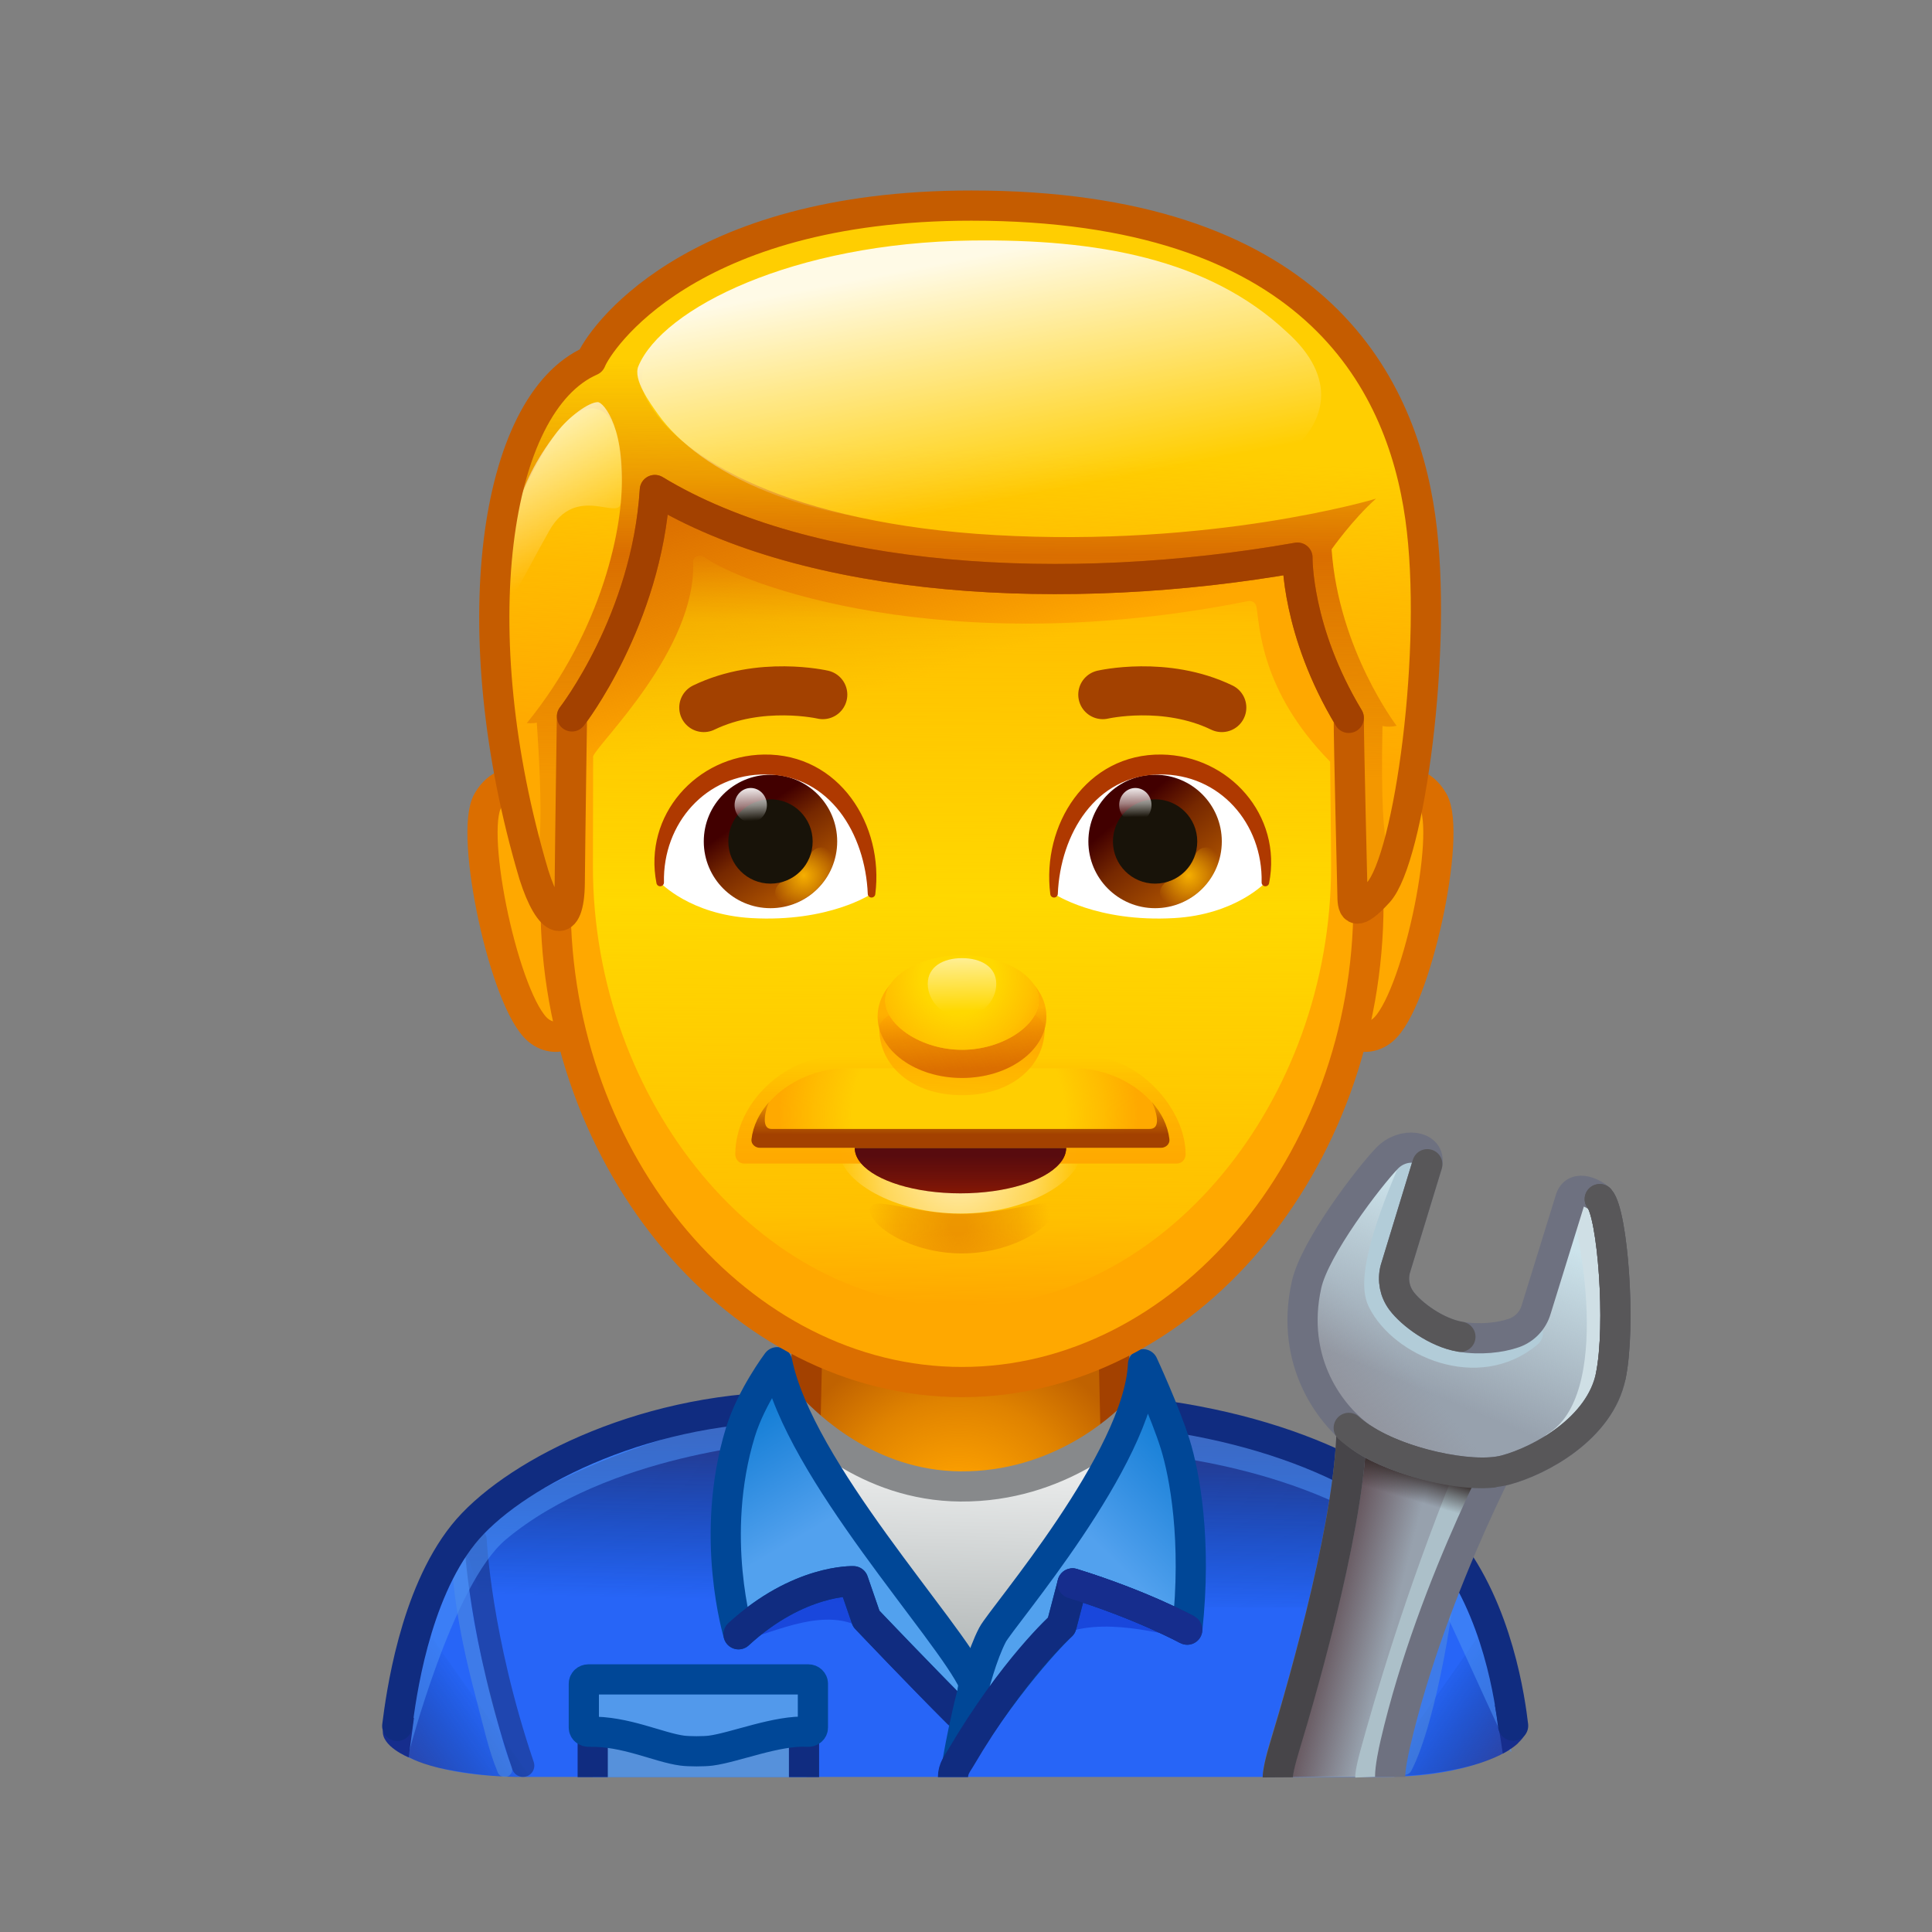 <svg xmlns="http://www.w3.org/2000/svg" xmlns:xlink="http://www.w3.org/1999/xlink" viewBox="0 0 512 512" width="512" height="512" style="width: 100%; height: 100%; transform: translate3d(0,0,0); content-visibility: visible;" preserveAspectRatio="xMidYMid meet"><rect x="0" y="0" width="512" height="512" fill="#808080" stroke="none"/><defs><clipPath id="__lottie_element_2"><rect width="512" height="512" x="0" y="0"></rect></clipPath><linearGradient id="__lottie_element_6" spreadMethod="pad" gradientUnits="userSpaceOnUse" x1="-28.306" y1="-101.704" x2="-4.561" y2="-18.469"><stop offset="0%" stop-color="rgb(219,110,0)" stop-opacity="1"></stop><stop offset="39%" stop-color="rgb(219,110,0)" stop-opacity="0.5"></stop><stop offset="71%" stop-color="rgb(219,110,0)" stop-opacity="0"></stop></linearGradient><linearGradient id="__lottie_element_7" spreadMethod="pad" gradientUnits="userSpaceOnUse" x1="0.058" y1="-113.77" x2="-1.218" y2="98.91"><stop offset="6%" stop-color="rgb(255,216,0)" stop-opacity="0"></stop><stop offset="15%" stop-color="rgb(255,216,0)" stop-opacity="0.5"></stop><stop offset="50%" stop-color="rgb(255,216,0)" stop-opacity="1"></stop><stop offset="89%" stop-color="rgb(255,216,0)" stop-opacity="0.5"></stop><stop offset="100%" stop-color="rgb(255,216,0)" stop-opacity="0"></stop></linearGradient><linearGradient id="__lottie_element_8" spreadMethod="pad" gradientUnits="userSpaceOnUse" x1="-7.111" y1="-7.998" x2="9.74" y2="12.172"><stop offset="0%" stop-color="rgb(66,0,0)"></stop><stop offset="38%" stop-color="rgb(118,40,0)"></stop><stop offset="100%" stop-color="rgb(170,80,0)"></stop></linearGradient><radialGradient id="__lottie_element_9" spreadMethod="pad" gradientUnits="userSpaceOnUse" cx="-0.173" cy="-0.196" r="9.428" fx="-0.173" fy="-0.196"><stop offset="0%" stop-color="rgb(246,175,0)" stop-opacity="1"></stop><stop offset="52%" stop-color="rgb(246,175,0)" stop-opacity="0.5"></stop><stop offset="100%" stop-color="rgb(246,175,0)" stop-opacity="0"></stop></radialGradient><linearGradient id="__lottie_element_10" spreadMethod="pad" gradientUnits="userSpaceOnUse" x1="-5.187" y1="-6.998" x2="7.515" y2="11.704"><stop offset="0%" stop-color="rgb(66,0,0)"></stop><stop offset="38%" stop-color="rgb(118,40,0)"></stop><stop offset="100%" stop-color="rgb(170,80,0)"></stop></linearGradient><radialGradient id="__lottie_element_11" spreadMethod="pad" gradientUnits="userSpaceOnUse" cx="-0.179" cy="-0.214" r="9.428" fx="-0.179" fy="-0.214"><stop offset="0%" stop-color="rgb(246,175,0)" stop-opacity="1"></stop><stop offset="52%" stop-color="rgb(246,175,0)" stop-opacity="0.5"></stop><stop offset="100%" stop-color="rgb(246,175,0)" stop-opacity="0"></stop></radialGradient><radialGradient id="__lottie_element_12" spreadMethod="pad" gradientUnits="userSpaceOnUse" cx="-0.903" cy="-0.579" r="24.389" fx="-0.903" fy="-0.579"><stop offset="10%" stop-color="rgb(219,110,0)" stop-opacity="1"></stop><stop offset="67%" stop-color="rgb(219,110,0)" stop-opacity="0.5"></stop><stop offset="100%" stop-color="rgb(219,110,0)" stop-opacity="0"></stop></radialGradient><radialGradient id="__lottie_element_13" spreadMethod="pad" gradientUnits="userSpaceOnUse" cx="-0.529" cy="-0.198" r="32.169" fx="-0.529" fy="-0.198"><stop offset="0%" stop-color="rgb(255,255,254)" stop-opacity="1"></stop><stop offset="63%" stop-color="rgb(255,255,254)" stop-opacity="0.5"></stop><stop offset="100%" stop-color="rgb(255,255,254)" stop-opacity="0"></stop></radialGradient><linearGradient id="__lottie_element_14" spreadMethod="pad" gradientUnits="userSpaceOnUse" x1="-0.529" y1="14.77" x2="-0.529" y2="-14.341"><stop offset="0%" stop-color="rgb(255,168,0)" stop-opacity="1"></stop><stop offset="66%" stop-color="rgb(255,168,0)" stop-opacity="0.5"></stop><stop offset="100%" stop-color="rgb(255,168,0)" stop-opacity="0"></stop></linearGradient><linearGradient id="__lottie_element_15" spreadMethod="pad" gradientUnits="userSpaceOnUse" x1="-0.529" y1="9.281" x2="-0.529" y2="-4.029"><stop offset="0%" stop-color="rgb(88,11,14)" stop-opacity="0"></stop><stop offset="36%" stop-color="rgb(88,11,14)" stop-opacity="0.5"></stop><stop offset="80%" stop-color="rgb(88,11,14)" stop-opacity="1"></stop></linearGradient><radialGradient id="__lottie_element_16" spreadMethod="pad" gradientUnits="userSpaceOnUse" cx="-0.529" cy="1.576" r="52.947" fx="-0.529" fy="1.576"><stop offset="53%" stop-color="rgb(255,169,0)" stop-opacity="0"></stop><stop offset="73%" stop-color="rgb(255,169,0)" stop-opacity="0.5"></stop><stop offset="90%" stop-color="rgb(255,169,0)" stop-opacity="1"></stop></radialGradient><linearGradient id="__lottie_element_17" spreadMethod="pad" gradientUnits="userSpaceOnUse" x1="-0.529" y1="4.866" x2="-0.529" y2="-5.146"><stop offset="23%" stop-color="rgb(163,65,0)" stop-opacity="1"></stop><stop offset="64%" stop-color="rgb(163,65,0)" stop-opacity="0.65"></stop><stop offset="97%" stop-color="rgb(163,65,0)" stop-opacity="0.3"></stop></linearGradient><linearGradient id="__lottie_element_18" spreadMethod="pad" gradientUnits="userSpaceOnUse" x1="-0.942" y1="-4.822" x2="-1.229" y2="19.21"><stop offset="0%" stop-color="rgb(255,168,0)" stop-opacity="1"></stop><stop offset="66%" stop-color="rgb(255,168,0)" stop-opacity="0.5"></stop><stop offset="100%" stop-color="rgb(255,168,0)" stop-opacity="0"></stop></linearGradient><linearGradient id="__lottie_element_19" spreadMethod="pad" gradientUnits="userSpaceOnUse" x1="0.058" y1="16.431" x2="-1.187" y2="-5.973"><stop offset="11%" stop-color="rgb(219,110,0)" stop-opacity="1"></stop><stop offset="51%" stop-color="rgb(219,110,0)" stop-opacity="0.5"></stop><stop offset="80%" stop-color="rgb(219,110,0)" stop-opacity="0"></stop></linearGradient><radialGradient id="__lottie_element_20" spreadMethod="pad" gradientUnits="userSpaceOnUse" cx="-0.942" cy="-6.883" r="26.383" fx="-0.942" fy="-6.883"><stop offset="37%" stop-color="rgb(255,168,0)" stop-opacity="0"></stop><stop offset="75%" stop-color="rgb(255,168,0)" stop-opacity="0.5"></stop><stop offset="100%" stop-color="rgb(255,168,0)" stop-opacity="1"></stop></radialGradient><linearGradient id="__lottie_element_21" spreadMethod="pad" gradientUnits="userSpaceOnUse" x1="-0.942" y1="-10.743" x2="-0.559" y2="6.204"><stop offset="0%" stop-color="rgb(255,255,254)" stop-opacity="1"></stop><stop offset="50%" stop-color="rgb(255,255,254)" stop-opacity="0.5"></stop><stop offset="100%" stop-color="rgb(255,255,254)" stop-opacity="0"></stop></linearGradient><linearGradient id="__lottie_element_22" spreadMethod="pad" gradientUnits="userSpaceOnUse" x1="1.987" y1="-38.2" x2="-2.225" y2="51.034"><stop offset="11%" stop-color="rgb(255,169,0)" stop-opacity="0"></stop><stop offset="48%" stop-color="rgb(255,169,0)" stop-opacity="0.5"></stop><stop offset="100%" stop-color="rgb(255,169,0)" stop-opacity="1"></stop></linearGradient><linearGradient id="__lottie_element_23" spreadMethod="pad" gradientUnits="userSpaceOnUse" x1="-0.492" y1="71.204" x2="-0.109" y2="-85.051"><stop offset="8%" stop-color="rgb(218,110,0)" stop-opacity="0.3"></stop><stop offset="27%" stop-color="rgb(218,110,0)" stop-opacity="0.65"></stop><stop offset="46%" stop-color="rgb(218,110,0)" stop-opacity="1"></stop><stop offset="59%" stop-color="rgb(218,110,0)" stop-opacity="0.5"></stop><stop offset="79%" stop-color="rgb(218,110,0)" stop-opacity="0"></stop></linearGradient><linearGradient id="__lottie_element_24" spreadMethod="pad" gradientUnits="userSpaceOnUse" x1="-16.781" y1="-25.248" x2="5.049" y2="14.199"><stop offset="0%" stop-color="rgb(255,255,255)" stop-opacity="1"></stop><stop offset="50%" stop-color="rgb(255,255,255)" stop-opacity="0.5"></stop><stop offset="100%" stop-color="rgb(255,255,255)" stop-opacity="0"></stop></linearGradient><linearGradient id="__lottie_element_25" spreadMethod="pad" gradientUnits="userSpaceOnUse" x1="-6.499" y1="-32.585" x2="5.757" y2="30.989"><stop offset="0%" stop-color="rgb(255,255,255)" stop-opacity="1"></stop><stop offset="50%" stop-color="rgb(255,255,255)" stop-opacity="0.5"></stop><stop offset="100%" stop-color="rgb(255,255,255)" stop-opacity="0"></stop></linearGradient><linearGradient id="__lottie_element_26" spreadMethod="pad" gradientUnits="userSpaceOnUse" x1="-0.954" y1="-5.364" x2="-0.475" y2="4.211"><stop offset="0%" stop-color="rgb(255,255,255)" stop-opacity="1"></stop><stop offset="58%" stop-color="rgb(255,255,255)" stop-opacity="0.5"></stop><stop offset="100%" stop-color="rgb(255,255,255)" stop-opacity="0"></stop></linearGradient><linearGradient id="__lottie_element_27" spreadMethod="pad" gradientUnits="userSpaceOnUse" x1="-0.878" y1="-5.364" x2="-0.734" y2="3.205"><stop offset="0%" stop-color="rgb(255,255,255)" stop-opacity="1"></stop><stop offset="58%" stop-color="rgb(255,255,255)" stop-opacity="0.5"></stop><stop offset="100%" stop-color="rgb(255,255,255)" stop-opacity="0"></stop></linearGradient><linearGradient id="__lottie_element_31" spreadMethod="pad" gradientUnits="userSpaceOnUse" x1="-17.685" y1="-1.068" x2="15.251" y2="7.23"><stop offset="0%" stop-color="rgb(86,62,68)" stop-opacity="1"></stop><stop offset="33%" stop-color="rgb(86,62,68)" stop-opacity="0.5"></stop><stop offset="66%" stop-color="rgb(86,62,68)" stop-opacity="0"></stop></linearGradient><linearGradient id="__lottie_element_32" spreadMethod="pad" gradientUnits="userSpaceOnUse" x1="3.012" y1="-13.097" x2="-4.392" y2="11.988"><stop offset="17%" stop-color="rgb(54,44,43)" stop-opacity="1"></stop><stop offset="32%" stop-color="rgb(54,44,43)" stop-opacity="0.5"></stop><stop offset="48%" stop-color="rgb(54,44,43)" stop-opacity="0"></stop></linearGradient><linearGradient id="__lottie_element_33" spreadMethod="pad" gradientUnits="userSpaceOnUse" x1="-32.082" y1="15.129" x2="10.237" y2="-19.211"><stop offset="0%" stop-color="rgb(141,137,144)" stop-opacity="0.7"></stop><stop offset="25%" stop-color="rgb(141,137,144)" stop-opacity="0.35"></stop><stop offset="49%" stop-color="rgb(141,137,144)" stop-opacity="0"></stop></linearGradient><linearGradient id="__lottie_element_34" spreadMethod="pad" gradientUnits="userSpaceOnUse" x1="18.568" y1="-40.747" x2="-15.421" y2="40.157"><stop offset="21%" stop-color="rgb(204,227,235)" stop-opacity="1"></stop><stop offset="50%" stop-color="rgb(204,227,235)" stop-opacity="0.5"></stop><stop offset="78%" stop-color="rgb(204,227,235)" stop-opacity="0"></stop></linearGradient><linearGradient id="__lottie_element_38" spreadMethod="pad" gradientUnits="userSpaceOnUse" x1="-0.872" y1="-36.06" x2="-2.659" y2="31.217"><stop offset="0%" stop-color="rgb(252,252,252)"></stop><stop offset="50%" stop-color="rgb(215,218,218)"></stop><stop offset="100%" stop-color="rgb(178,183,183)"></stop></linearGradient><linearGradient id="__lottie_element_39" spreadMethod="pad" gradientUnits="userSpaceOnUse" x1="17.83" y1="58.024" x2="-37.957" y2="-36.827"><stop offset="61%" stop-color="rgb(82,161,238)"></stop><stop offset="80%" stop-color="rgb(44,139,223)"></stop><stop offset="100%" stop-color="rgb(5,118,208)"></stop></linearGradient><linearGradient id="__lottie_element_40" spreadMethod="pad" gradientUnits="userSpaceOnUse" x1="-39.718" y1="46.053" x2="39.048" y2="-33.479"><stop offset="61%" stop-color="rgb(82,161,238)"></stop><stop offset="80%" stop-color="rgb(44,139,223)"></stop><stop offset="100%" stop-color="rgb(5,118,208)"></stop></linearGradient><radialGradient id="__lottie_element_44" spreadMethod="pad" gradientUnits="userSpaceOnUse" cx="-1.51" cy="19.552" r="49.881" fx="-1.51" fy="19.552"><stop offset="19%" stop-color="rgb(255,163,0)" stop-opacity="1"></stop><stop offset="66%" stop-color="rgb(255,163,0)" stop-opacity="0.5"></stop><stop offset="99%" stop-color="rgb(255,163,0)" stop-opacity="0"></stop></radialGradient><linearGradient id="__lottie_element_48" spreadMethod="pad" gradientUnits="userSpaceOnUse" x1="5.493" y1="-1.323" x2="-17.486" y2="14.953"><stop offset="0%" stop-color="rgb(0,43,111)" stop-opacity="0"></stop><stop offset="50%" stop-color="rgb(23,45,113)" stop-opacity="0.3"></stop><stop offset="100%" stop-color="rgb(47,47,116)" stop-opacity="0.6"></stop></linearGradient><linearGradient id="__lottie_element_49" spreadMethod="pad" gradientUnits="userSpaceOnUse" x1="-6.353" y1="-2.533" x2="15.477" y2="12.659"><stop offset="0%" stop-color="rgb(0,43,111)" stop-opacity="0"></stop><stop offset="50%" stop-color="rgb(23,45,113)" stop-opacity="0.3"></stop><stop offset="100%" stop-color="rgb(47,47,116)" stop-opacity="0.6"></stop></linearGradient><linearGradient id="__lottie_element_50" spreadMethod="pad" gradientUnits="userSpaceOnUse" x1="-1.345" y1="25.578" x2="0.655" y2="-60.067"><stop offset="0%" stop-color="rgb(0,43,111)" stop-opacity="0"></stop><stop offset="32%" stop-color="rgb(23,45,113)" stop-opacity="0.5"></stop><stop offset="63%" stop-color="rgb(47,47,116)" stop-opacity="1"></stop></linearGradient></defs><g clip-path="url(#__lottie_element_2)"><g style="display: block;" transform="matrix(1,0,0,1,0,0)" opacity="1"><g opacity="1" transform="matrix(1,0,0,1,0,0)"><g opacity="1" transform="matrix(1,0,0,1,0,0)"><g opacity="1" transform="matrix(1,0,0,1,252.551,421.939)"><path fill="rgb(39,101,247)" fill-opacity="1" d=" M45.703,-47.91 C45.703,-47.91 45.703,-48.077 45.703,-48.077 C45.703,-48.077 -31.957,-50.084 -43.677,-48.078 C-43.677,-48.078 -43.677,-48.077 -43.677,-48.077 C-90.748,-45.492 -143.426,-24.488 -147.829,41.619 C-147.829,41.619 -139.857,48.969 -113.252,48.969 C-113.252,48.969 113.803,48.969 113.803,48.969 C137.69,49 147.829,41.496 147.829,41.496 C144.591,-29.503 94.389,-45.178 45.703,-47.91z"></path></g><g opacity="1" transform="matrix(1,0,0,1,122.507,451.323)"><path fill="url(#__lottie_element_48)" fill-opacity="1" d=" M-9.673,-19.63 C-9.673,-19.63 -15.239,-6.521 -15.239,-6.521 C-15.239,-6.521 -18.048,10.819 -18.048,10.819 C-18.048,10.819 -16.534,15.274 -4.133,17.606 C9.782,20.223 18.048,19.553 18.048,19.553 C18.048,19.553 -9.673,-19.63 -9.673,-19.63z"></path></g><g opacity="1" transform="matrix(1,0,0,1,384.353,450.533)"><path fill="url(#__lottie_element_49)" fill-opacity="1" d=" M9.561,-19.988 C9.561,-19.988 15.128,-6.879 15.128,-6.879 C15.128,-6.879 17.936,11.461 17.936,11.461 C17.936,11.461 13.66,15.95 1.277,18.376 C-13.944,21.357 -17.936,19.291 -17.936,19.291 C-17.936,19.291 9.561,-19.988 9.561,-19.988z"></path></g><g opacity="0.5" transform="matrix(1,0,0,1,127.677,439.967)"><path stroke-linecap="round" stroke-linejoin="miter" fill-opacity="0" stroke-miterlimit="10" stroke="rgb(86,145,219)" stroke-opacity="1" stroke-width="4" d=" M6.08,28.963 C3.686,23.123 2.548,17.659 0.239,8.92 C-3.91,-6.782 -5.857,-19.293 -6.08,-28.963"></path></g><g opacity="0.5" transform="matrix(1,0,0,1,378.125,439.983)"><path stroke-linecap="round" stroke-linejoin="miter" fill-opacity="0" stroke-miterlimit="10" stroke="rgb(86,145,219)" stroke-opacity="1" stroke-width="4" d=" M-5.9,28.372 C0.541,16.17 6.395,-18.93 5.866,-28.372"></path></g><g opacity="1" transform="matrix(1,0,0,1,253.095,399.922)"><g opacity="1" transform="matrix(1,0,0,1,0,0)"><path fill="url(#__lottie_element_50)" fill-opacity="1" d=" M44.22,-26.06 C102.343,-17.12 130.31,9.718 130.31,9.718 C130.31,9.718 125.661,26.06 125.661,26.06 C125.661,26.06 -124.661,26.06 -124.661,26.06 C-124.661,26.06 -130.31,8.718 -130.31,8.718 C-130.31,8.718 -102.933,-17.12 -44.22,-26.06 C-44.22,-26.06 44.22,-26.06 44.22,-26.06z"></path></g></g><g opacity="0.6" transform="matrix(1,0,0,1,374.079,437.574)"><path stroke-linecap="round" stroke-linejoin="round" fill-opacity="0" stroke="rgb(25,50,128)" stroke-opacity="1" stroke-width="6" d=" M6.123,-29.514 C6.123,-29.514 5.324,-4.28 -6.123,29.514"></path></g><g opacity="0.6" transform="matrix(1,0,0,1,132.292,437.98)"><path stroke-linecap="round" stroke-linejoin="round" fill-opacity="0" stroke="rgb(25,50,128)" stroke-opacity="1" stroke-width="6" d=" M-6.306,-29.92 C-6.306,-29.92 -5.141,-3.874 6.306,29.92"></path></g><g opacity="0.57" transform="matrix(1,0,0,1,157.135,417.154)"><path fill="rgb(73,144,245)" fill-opacity="1" d=" M48.835,-34.839 C48.835,-34.839 4.18,-31.969 -23.067,-9.177 C-37.234,2.673 -48.835,47.569 -48.835,47.569 C-48.835,47.569 -44.312,-2.773 -27.747,-17.231 C-6.507,-35.769 46.089,-47.569 46.089,-47.569 C46.089,-47.569 48.835,-34.839 48.835,-34.839z"></path></g><g opacity="0.57" transform="matrix(1,0,0,1,351.436,418.335)"><path fill="rgb(73,144,245)" fill-opacity="1" d=" M-49.085,-33.228 C-49.085,-33.228 -4.431,-30.359 22.816,-7.567 C26.777,-4.254 51.151,53.637 48.945,45.1 C48.945,45.1 44.061,-1.162 27.496,-15.62 C6.256,-34.158 -46.34,-45.958 -46.34,-45.958 C-46.34,-45.958 -49.085,-33.228 -49.085,-33.228z"></path></g></g><g opacity="0.4" transform="matrix(1,0,0,1,293.996,424.214)"><path fill="rgb(5,24,181)" fill-opacity="1" d=" M-18.084,12.279 C-7.728,3.141 9.856,8.034 17.357,9.268 C21.375,9.929 22.102,-11.221 22.102,-11.221 C13.417,-18.987 -19.463,-5.199 -19.463,-5.199 C-19.463,-5.199 -26.234,19.471 -18.084,12.279z"></path></g><g opacity="0.4" transform="matrix(1,0,0,1,212.752,420.946)"><path fill="rgb(5,24,181)" fill-opacity="1" d=" M18.084,12.273 C7.728,3.135 -8.409,12.353 -15.91,13.587 C-19.928,14.248 -22.102,-11.227 -22.102,-11.227 C-13.417,-18.993 19.463,-5.206 19.463,-5.206 C19.463,-5.206 26.234,19.465 18.084,12.273z"></path></g><g opacity="1" transform="matrix(1,0,0,1,0,0)"><g opacity="1" transform="matrix(1,0,0,1,105.582,460.48)"><path fill="rgb(22,45,141)" fill-opacity="1" d=" M4.131,-5.242 C4.131,-5.242 3.148,1.951 2.719,5.242 C2.719,5.242 -4.628,2.312 -4.104,-1.96 C-4.104,-1.96 4.131,-5.242 4.131,-5.242z"></path></g><g opacity="1" transform="matrix(1,0,0,1,157.074,415.126)"><path stroke-linecap="round" stroke-linejoin="round" fill-opacity="0" stroke="rgb(16,44,128)" stroke-opacity="1" stroke-width="8" d=" M-51.801,42.264 C-50.827,34.61 -47.321,7.809 -34.289,-8.486 C-22.063,-23.759 11.981,-41.792 51.801,-42.264"></path></g><g opacity="1" transform="matrix(1,0,0,1,400.453,458.254)"><path fill="rgb(22,45,141)" fill-opacity="1" d=" M-4.311,-6.455 C-4.311,-6.455 -2.628,3.164 -2.199,6.455 C-2.199,6.455 4.807,3.005 4.283,-1.267 C4.283,-1.267 -4.311,-6.455 -4.311,-6.455z"></path></g><g opacity="1" transform="matrix(1,0,0,1,349.153,415.596)"><path stroke-linecap="round" stroke-linejoin="round" fill-opacity="0" stroke="rgb(16,44,128)" stroke-opacity="1" stroke-width="8" d=" M51.839,41.734 C51.097,35.427 47.849,11.049 34.25,-5.955 C22.024,-21.228 -6.991,-37.688 -51.839,-41.734"></path></g></g></g><g opacity="1" transform="matrix(1,0,0,1,0,0)"><g opacity="1" transform="matrix(1,0,0,1,185.389,459.945)"><path fill="rgb(86,145,219)" fill-opacity="1" d=" M-28.315,11.009 C-28.315,11.009 -28.315,-11.009 -28.315,-11.009 C-28.315,-11.009 28.315,-11.009 28.315,-11.009 C28.315,-11.009 28.315,11.009 28.315,11.009 C28.315,11.009 -28.315,11.009 -28.315,11.009z"></path></g><g opacity="1" transform="matrix(1,0,0,1,185.074,459.945)"><path stroke-linecap="butt" stroke-linejoin="round" fill-opacity="0" stroke="rgb(16,44,128)" stroke-opacity="1" stroke-width="8" d=" M-28,11.009 C-28,11.009 -28,-11.009 -28,-11.009 C-28,-11.009 28,-11.009 28,-11.009 C28,-11.009 28,11.009 28,11.009"></path></g><g opacity="1" transform="matrix(1,0,0,1,183.574,454.49)"><path fill="rgb(82,153,235)" fill-opacity="1" d=" M-28.643,-10.614 C-29.312,-10.614 -29.854,-10.072 -29.854,-9.403 C-29.854,-9.403 -29.854,2.93 -29.854,2.93 C-29.854,3.674 -29.194,4.24 -28.459,4.127 C-24.711,3.55 -14.976,1.962 -7.643,6.449 C-6.189,7.339 -5.022,8.569 -3.773,9.429 C-1.487,11.003 1.526,11.014 3.805,9.43 C5.023,8.583 6.222,7.438 7.643,6.449 C14.09,1.962 24.711,3.55 28.459,4.127 C29.194,4.24 29.854,3.674 29.854,2.93 C29.854,2.93 29.854,-9.403 29.854,-9.403 C29.854,-10.072 29.312,-10.614 28.643,-10.614 C28.643,-10.614 -28.643,-10.614 -28.643,-10.614z"></path></g><g opacity="1" transform="matrix(1,0,0,1,185.074,454.586)"><path stroke-linecap="round" stroke-linejoin="round" fill-opacity="0" stroke="rgb(0,71,151)" stroke-opacity="1" stroke-width="8" d=" M-0.5,-9.528 C-0.5,-9.528 -29.143,-9.528 -29.143,-9.528 C-29.812,-9.528 -30.354,-9.018 -30.354,-8.388 C-30.354,-8.388 -30.354,3.225 -30.354,3.225 C-30.354,3.925 -29.702,4.373 -28.959,4.352 C-19.424,4.085 -10.526,8.534 -4.273,9.345 C-2.396,9.589 1.428,9.59 3.305,9.346 C9.55,8.535 20.96,3.845 28.959,4.352 C29.701,4.399 30.354,3.925 30.354,3.225 C30.354,3.225 30.354,-8.388 30.354,-8.388 C30.354,-9.018 29.812,-9.528 29.143,-9.528 C29.143,-9.528 -0.5,-9.528 -0.5,-9.528z"></path></g></g></g><g style="display: block;" transform="matrix(1.014,0,0,1,-3.553,21.875)" opacity="1"><g opacity="1" transform="matrix(1,0,0,1,0,0)"><g opacity="1" transform="matrix(1,0,0,1,253.085,392.005)"><path fill="rgb(255,163,0)" fill-opacity="1" d=" M-36.717,-45.893 C-36.717,-45.893 -37.433,-9.364 -35.71,-5.84 C-28.362,9.187 -9.205,22.984 -0.267,22.984 C8.319,22.984 35.384,5.668 42.98,-9.09 C44.707,-12.446 35.614,-46.984 35.614,-46.984 C35.614,-46.984 -36.717,-45.893 -36.717,-45.893z"></path></g><g opacity="1" transform="matrix(1,0,0,1,253.279,362.345)"><path stroke-linecap="round" stroke-linejoin="round" fill-opacity="0" stroke="rgb(199,123,85)" stroke-opacity="1" stroke-width="8" d=" M41.516,16.234 C41.807,14.001 36.283,-15.374 36.283,-16.234 C36.283,-16.234 34.402,-16.234 34.402,-16.234 C34.402,-16.234 -36.911,-16.234 -36.911,-16.234 C-36.911,-16.234 -41.847,13.091 -41.511,15.558"></path></g></g><g opacity="1" transform="matrix(1,0,0,1,254.51,362.421)"><path fill="rgb(192,98,0)" fill-opacity="1" d=" M40.076,-27.836 C40.076,-27.836 0,-24.553 0,-24.553 C0,-24.553 -40.076,-27.836 -40.076,-27.836 C-40.076,-27.836 -41.062,20.505 -41.062,20.505 C-41.062,20.505 -23.205,27.836 0,27.836 C23.205,27.836 41.062,20.505 41.062,20.505 C41.062,20.505 40.076,-27.836 40.076,-27.836z"></path></g><g opacity="1" transform="matrix(1,0,0,1,255.51,362.421)"><path fill="url(#__lottie_element_44)" fill-opacity="1" d=" M40.076,-27.836 C40.076,-27.836 0,-24.553 0,-24.553 C0,-24.553 -40.076,-27.836 -40.076,-27.836 C-40.076,-27.836 -41.062,20.505 -41.062,20.505 C-41.062,20.505 -23.205,27.836 0,27.836 C23.205,27.836 41.062,20.505 41.062,20.505 C41.062,20.505 40.076,-27.836 40.076,-27.836z"></path></g><g opacity="1" transform="matrix(1,0,0,1,254.51,355.947)"><path stroke-linecap="round" stroke-linejoin="round" fill-opacity="0" stroke="rgb(163,65,0)" stroke-opacity="1" stroke-width="8" d=" M41.062,21.362 C41.062,21.362 40.076,-21.362 40.076,-21.362 C40.076,-21.362 0,-18.252 0,-18.252 C0,-18.252 -40.076,-21.362 -40.076,-21.362 C-40.076,-21.362 -41.062,21.362 -41.062,21.362"></path></g></g><g style="display: block;" transform="matrix(1,0,0,1,0,0)" opacity="1"><g opacity="1" transform="matrix(1,0,0,1,0,0)"><g opacity="1" transform="matrix(1,0,0,1,255.872,409.06)"><path fill="url(#__lottie_element_38)" fill-opacity="1" d=" M-41.505,-33.801 C-41.505,-33.801 -8.125,33.801 -8.125,33.801 C-8.125,33.801 6.811,32.652 6.811,32.652 C6.811,32.652 41.505,-33.801 41.505,-33.801 C41.505,-33.801 25.565,-18.19 -1.304,-17.135 C-26.7,-16.137 -41.505,-33.801 -41.505,-33.801z"></path></g><g opacity="1" transform="matrix(1,0,0,1,255.417,383.894)"><path stroke-linecap="butt" stroke-linejoin="miter" fill-opacity="0" stroke-miterlimit="10" stroke="rgb(135,137,139)" stroke-opacity="1" stroke-width="8" d=" M-45.124,-10.032 C-41.788,-6.821 -25.811,9.872 -0.849,10.03 C25.424,10.197 42.09,-5.86 45.124,-8.893"></path></g></g><g opacity="1" transform="matrix(1,0,0,1,0,0)"><g opacity="1" transform="matrix(1,0,0,1,225.17,408.976)"><path fill="url(#__lottie_element_39)" fill-opacity="1" d=" M-19.199,-47.978 C-13.37,-19.323 26.374,22.963 32.84,36.945 C32.84,36.945 31.648,47.978 31.648,47.978 C21.717,38.131 4.39,19.997 4.39,19.997 C4.39,19.997 0.966,10.06 0.966,10.06 C0.966,10.06 -13.517,9.469 -29.456,24.123 C-29.456,24.123 -37.392,-1.833 -28.956,-29.424 C-26.072,-38.855 -19.199,-47.978 -19.199,-47.978z"></path><path stroke-linecap="round" stroke-linejoin="round" fill-opacity="0" stroke="rgb(0,71,151)" stroke-opacity="1" stroke-width="8" d=" M-19.199,-47.978 C-13.37,-19.323 26.374,22.963 32.84,36.945 C32.84,36.945 31.648,47.978 31.648,47.978 C21.717,38.131 4.39,19.997 4.39,19.997 C4.39,19.997 0.966,10.06 0.966,10.06 C0.966,10.06 -13.517,9.469 -29.456,24.123 C-29.456,24.123 -37.392,-1.833 -28.956,-29.424 C-26.072,-38.855 -19.199,-47.978 -19.199,-47.978z"></path></g><g opacity="1" transform="matrix(1,0,0,1,224.765,436.494)"><path stroke-linecap="round" stroke-linejoin="round" fill-opacity="0" stroke="rgb(16,44,128)" stroke-opacity="1" stroke-width="8" d=" M29.052,17.461 C19.121,7.614 4.794,-7.52 4.794,-7.52 C4.794,-7.52 1.37,-17.457 1.37,-17.457 C1.37,-17.457 -13.113,-18.049 -29.052,-3.395"></path></g></g><g opacity="1" transform="matrix(1,0,0,1,0,0)"><g opacity="1" transform="matrix(1,0,0,1,284.718,413.947)"><path fill="url(#__lottie_element_40)" fill-opacity="1" d=" M-30.855,52.408 C-30.855,52.408 -27.046,29.543 -21.681,19.287 C-19.164,14.475 17.045,-27.223 18.201,-52.408 C18.201,-52.408 24.15,-39.528 26.74,-31.176 C29.23,-23.145 32.486,-5.719 29.915,17.933 C29.915,17.933 17.888,11.366 -0.483,5.679 C-0.483,5.679 -3.401,16.835 -3.401,16.835 C-3.401,16.835 -15.812,28.472 -30.855,52.408z"></path><path stroke-linecap="round" stroke-linejoin="round" fill-opacity="0" stroke="rgb(0,71,151)" stroke-opacity="1" stroke-width="8" d=" M-30.855,52.408 C-30.855,52.408 -27.046,29.543 -21.681,19.287 C-19.164,14.475 17.045,-27.223 18.201,-52.408 C18.201,-52.408 24.15,-39.528 26.74,-31.176 C29.23,-23.145 32.486,-5.719 29.915,17.933 C29.915,17.933 17.888,11.366 -0.483,5.679 C-0.483,5.679 -3.401,16.835 -3.401,16.835 C-3.401,16.835 -15.812,28.472 -30.855,52.408z"></path></g><g opacity="1" transform="matrix(1,0,0,1,283.592,445.29)"><path stroke-linecap="butt" stroke-linejoin="round" fill-opacity="0" stroke="rgb(16,44,128)" stroke-opacity="1" stroke-width="8" d=" M31.041,-13.41 C31.041,-13.41 19.014,-19.977 0.643,-25.664 C0.643,-25.664 -2.275,-14.507 -2.275,-14.507 C-2.275,-14.507 -14.966,-3.302 -29.163,20.87 C-29.786,21.931 -31.041,23.428 -31.041,25.664"></path></g><g opacity="1" transform="matrix(1,0,0,1,299.434,425.753)"><path stroke-linecap="round" stroke-linejoin="round" fill-opacity="0" stroke="rgb(22,45,141)" stroke-opacity="1" stroke-width="8" d=" M15.199,6.127 C15.199,6.127 3.172,-0.44 -15.199,-6.127"></path></g></g></g><g style="display: block;" transform="matrix(1,0,0,1,0,0)" opacity="1"><g opacity="1" transform="matrix(1,0,0,1,0,0)"><g opacity="1" transform="matrix(1,0,0,1,0,0)"><g opacity="1" transform="matrix(1,0,0,1,370.619,417.018)"><path fill="rgb(151,161,173)" fill-opacity="1" d=" M-31.997,53.89 C-31.997,53.89 -13.714,1.705 -12.429,-40.426 C-12.34,-43.33 -12.175,-48.826 -8.575,-51.772 C2.228,-60.612 31.997,-38.925 31.997,-38.925 C21.84,-21.067 -3.64,47.984 -1.06,53.89 C-1.06,53.89 -31.997,53.89 -31.997,53.89z"></path></g><g opacity="1" transform="matrix(1,0,0,1,364.685,427.068)"><path fill="url(#__lottie_element_31)" fill-opacity="1" d=" M-26.532,43.84 C-24.758,43.946 3.965,43.453 3.965,43.453 C11.269,17.631 19.228,-9.923 26.532,-35.745 C26.532,-35.745 -3.013,-43.855 -3.013,-43.855 C-3.013,-43.855 -26.532,43.84 -26.532,43.84z"></path></g><g opacity="1" transform="matrix(1,0,0,1,376.182,431.116)"><path stroke-linecap="butt" stroke-linejoin="miter" fill-opacity="0" stroke-miterlimit="10" stroke="rgb(172,192,201)" stroke-opacity="1" stroke-width="8" d=" M-13.035,39.793 C-13.035,39.793 -13.088,38.541 -11.732,33.594 C-8.191,20.682 -0.165,-7.264 13.035,-39.793"></path></g><g opacity="1" transform="matrix(1,0,0,1,372.988,398.097)"><path fill="url(#__lottie_element_32)" fill-opacity="1" d=" M-12.847,-16.143 C-12.847,-16.143 -18.778,7.462 -18.778,7.462 C-18.778,7.462 12.847,16.143 12.847,16.143 C12.847,16.143 18.778,-7.462 18.778,-7.462 C18.778,-7.462 -12.847,-16.143 -12.847,-16.143z"></path></g></g><g opacity="1" transform="matrix(1,0,0,1,0,0)"><g opacity="1" transform="matrix(1,0,0,1,370.619,417.018)"><path stroke-linecap="butt" stroke-linejoin="miter" fill-opacity="0" stroke-miterlimit="10" stroke="rgb(110,113,128)" stroke-opacity="1" stroke-width="8" d=" M-31.997,53.89 C-31.997,53.89 -31.985,51.482 -30.25,45.793 C-24.5,26.94 -12.13,-16.499 -12.429,-40.426 C-12.818,-71.572 31.997,-38.925 31.997,-38.925 C31.997,-38.925 9.147,2.03 -0.847,45.091 C-1.306,47.067 -2.224,51.379 -2.224,53.89"></path></g><g opacity="1" transform="matrix(1,0,0,1,348.407,423.804)"><path stroke-linecap="butt" stroke-linejoin="miter" fill-opacity="0" stroke-miterlimit="10" stroke="rgb(71,69,73)" stroke-opacity="1" stroke-width="8" d=" M-9.788,47.211 C-9.788,47.211 -9.801,45.196 -8.102,39.597 C-2.38,20.739 10.083,-23.195 9.783,-47.211"></path></g></g></g><g opacity="1" transform="matrix(1,0,0,1,0,0)"><g opacity="1" transform="matrix(1,0,0,1,0,0)"><g opacity="1" transform="matrix(1,0,0,1,386.432,346.747)"><path fill="rgb(151,161,173)" fill-opacity="1" d=" M-16.669,-10.421 C-16.669,-10.421 -9.179,-38.22 -9.179,-38.22 C-8.143,-43.242 -15.611,-44.2 -19.819,-39.837 C-24.575,-34.905 -37.995,-16.144 -40.187,-6.268 C-44.718,14.14 -33.793,28.733 -25.004,34.655 C-16.215,40.577 4.218,44.31 13.495,41.842 C22.772,39.374 36.602,27.928 39.447,16.876 C42.881,3.538 40.935,-26.022 37.517,-29.97 C36.492,-31.154 30.921,-34.392 29.669,-29.778 C29.669,-29.778 20.671,0.279 20.671,0.279 C19.827,3.189 17.634,5.514 14.772,6.508 C11.163,7.762 5.854,7.381 0.591,6.512 C-5.781,5.46 -12.421,1.483 -15.025,-2.012 C-16.822,-4.423 -17.436,-7.513 -16.669,-10.421z"></path></g><g opacity="1" transform="matrix(1,0,0,1,384.082,362.871)"><path fill="url(#__lottie_element_33)" fill-opacity="1" d=" M38.897,10.648 C38.897,10.648 -38.897,-29.379 -38.897,-29.379 C-38.897,-29.379 -33.049,12.57 -33.049,12.57 C-33.049,12.57 8.988,29.379 8.988,29.379 C8.988,29.379 38.897,10.648 38.897,10.648z"></path></g><g opacity="1" transform="matrix(1,0,0,1,386.432,346.747)"><path fill="url(#__lottie_element_34)" fill-opacity="1" d=" M-16.669,-10.421 C-16.669,-10.421 -9.179,-38.22 -9.179,-38.22 C-8.143,-43.242 -15.611,-44.2 -19.819,-39.837 C-24.575,-34.905 -37.995,-16.144 -40.187,-6.268 C-44.718,14.14 -33.793,28.733 -25.004,34.655 C-16.215,40.577 4.218,44.31 13.495,41.842 C22.772,39.374 36.602,27.928 39.447,16.876 C42.881,3.538 40.935,-26.022 37.517,-29.97 C36.492,-31.154 30.921,-34.392 29.669,-29.778 C29.669,-29.778 20.671,0.279 20.671,0.279 C19.827,3.189 17.634,5.514 14.772,6.508 C11.163,7.762 5.854,7.381 0.591,6.512 C-5.781,5.46 -12.421,1.483 -15.025,-2.012 C-16.822,-4.423 -17.436,-7.513 -16.669,-10.421z"></path></g><g opacity="1" transform="matrix(1,0,0,1,418.449,351.739)"><path stroke-linecap="round" stroke-linejoin="miter" fill-opacity="0" stroke-miterlimit="10" stroke="rgb(207,223,229)" stroke-opacity="1" stroke-width="8" d=" M2.073,-31.575 C2.91,-29.685 14.499,18.786 -6.077,31.575"></path></g><g opacity="1" transform="matrix(1,0,0,1,385.218,333.991)"><path stroke-linecap="round" stroke-linejoin="miter" fill-opacity="0" stroke-miterlimit="10" stroke="rgb(178,204,216)" stroke-opacity="1" stroke-width="8" d=" M19.688,19.236 C6.411,30.47 -13.353,21.738 -18.887,10.555 C-21.793,4.683 -16.291,-10.913 -10.419,-24.465"></path></g></g><g opacity="1" transform="matrix(1,0,0,1,0,0)"><g opacity="1" transform="matrix(1,0,0,1,386.645,347.195)"><path stroke-linecap="butt" stroke-linejoin="miter" fill-opacity="0" stroke-miterlimit="10" stroke="rgb(110,113,128)" stroke-opacity="1" stroke-width="8" d=" M-16.881,-10.869 C-16.881,-10.869 -8.392,-38.669 -8.392,-38.669 C-7.356,-43.691 -14.824,-44.648 -19.032,-40.285 C-23.788,-35.353 -38.208,-16.592 -40.4,-6.716 C-44.931,13.692 -34.006,28.285 -25.217,34.207 C-16.428,40.129 3.005,44.862 12.282,42.394 C21.559,39.926 37.41,31.309 40.234,17.427 C42.98,3.93 40.722,-25.471 37.304,-29.419 C36.279,-30.603 30.708,-33.84 29.456,-29.226 C29.456,-29.226 20.459,-0.169 20.459,-0.169 C19.615,2.741 17.421,5.066 14.559,6.06 C10.95,7.314 5.641,7.932 0.378,7.063 C-5.994,6.011 -12.634,1.035 -15.238,-2.46 C-17.035,-4.871 -17.648,-7.961 -16.881,-10.869z"></path></g><g opacity="1" transform="matrix(1,0,0,1,394.766,354.017)"><path stroke-linecap="round" stroke-linejoin="miter" fill-opacity="0" stroke-miterlimit="10" stroke="rgb(88,87,89)" stroke-opacity="1" stroke-width="8" d=" M-33.338,27.385 C-24.549,33.307 -5.116,38.04 4.161,35.572 C13.438,33.104 29.289,24.487 32.113,10.605 C34.859,-2.892 32.601,-32.292 29.183,-36.24"></path></g><g opacity="1" transform="matrix(1,0,0,1,376.443,384.4)"><path stroke-linecap="round" stroke-linejoin="miter" fill-opacity="0" stroke-miterlimit="10" stroke="rgb(88,87,89)" stroke-opacity="1" stroke-width="8" d=" M-19.016,-5.997 C-10.347,1.785 8.775,6.924 19.016,5.858"></path></g><g opacity="1" transform="matrix(1,0,0,1,426.027,341.2)"><path stroke-linecap="round" stroke-linejoin="miter" fill-opacity="0" stroke-miterlimit="10" stroke="rgb(88,87,89)" stroke-opacity="1" stroke-width="8" d=" M0.852,23.423 C3.598,9.926 1.34,-19.475 -2.078,-23.423"></path></g><g opacity="1" transform="matrix(1,0,0,1,378.231,331.393)"><path stroke-linecap="round" stroke-linejoin="miter" fill-opacity="0" stroke-miterlimit="10" stroke="rgb(88,87,89)" stroke-opacity="1" stroke-width="8" d=" M8.792,22.866 C2.42,21.814 -4.22,16.837 -6.824,13.342 C-8.621,10.931 -9.235,7.842 -8.468,4.934 C-8.468,4.934 0.022,-22.866 0.022,-22.866"></path></g></g></g></g><g style="display: block;" transform="matrix(1,0,0,1,3,0)" opacity="1"><g opacity="1" transform="matrix(1,0,0,1,0,0)"><g opacity="1" transform="matrix(1,0,0,1,0,0)"><g opacity="1" transform="matrix(1,0,0,1,138.458,241.041)"><path fill="rgb(255,168,0)" fill-opacity="1" d=" M3.663,-31.182 C3.663,-31.182 -6.74,-38.253 -12.209,-28.777 C-17.212,-20.109 -7.652,24.702 1.18,31.969 C6.613,36.44 12.495,30.925 12.495,30.925 C16.078,28.473 10.263,-22.193 3.663,-31.182z"></path><path stroke-linecap="round" stroke-linejoin="round" fill-opacity="0" stroke="rgb(219,110,0)" stroke-opacity="1" stroke-width="8" d=" M3.663,-31.182 C3.663,-31.182 -6.74,-38.253 -12.209,-28.777 C-17.212,-20.109 -7.652,24.702 1.18,31.969 C6.613,36.44 12.495,30.925 12.495,30.925 C16.078,28.473 10.263,-22.193 3.663,-31.182z"></path></g><g opacity="1" transform="matrix(1,0,0,1,364.601,241.041)"><path fill="rgb(255,168,0)" fill-opacity="1" d=" M-3.663,-31.182 C-3.663,-31.182 6.74,-38.253 12.209,-28.777 C17.212,-20.109 7.652,24.702 -1.18,31.969 C-6.613,36.44 -12.495,30.925 -12.495,30.925 C-16.078,28.473 -10.263,-22.193 -3.663,-31.182z"></path><path stroke-linecap="round" stroke-linejoin="round" fill-opacity="0" stroke="rgb(219,110,0)" stroke-opacity="1" stroke-width="8" d=" M-3.663,-31.182 C-3.663,-31.182 6.74,-38.253 12.209,-28.777 C17.212,-20.109 7.652,24.702 -1.18,31.969 C-6.613,36.44 -12.495,30.925 -12.495,30.925 C-16.078,28.473 -10.263,-22.193 -3.663,-31.182z"></path></g></g><g opacity="1" transform="matrix(1,0,0,1,0,0)"><g opacity="1" transform="matrix(1,0,0,1,251.306,222.704)"><path fill="rgb(255,168,0)" fill-opacity="1" d=" M108.348,16.783 C108.348,85.558 59.516,143.554 0.636,143.554 C-58.244,143.554 -107.077,85.558 -107.077,16.783 C-117.911,-97.55 -57.58,-143.554 0.636,-143.554 C57.325,-143.554 108.348,-125.615 108.348,16.783z"></path></g><g opacity="1" transform="matrix(1,0,0,1,251.306,222.704)"><path fill="url(#__lottie_element_6)" fill-opacity="1" d=" M108.348,16.783 C108.348,85.558 59.516,143.554 0.636,143.554 C-58.244,143.554 -107.077,85.558 -107.077,16.783 C-117.911,-97.55 -57.58,-143.554 0.636,-143.554 C57.325,-143.554 108.348,-125.615 108.348,16.783z"></path></g><g opacity="1" transform="matrix(1,0,0,1,251.306,222.704)"><path stroke-linecap="round" stroke-linejoin="round" fill-opacity="0" stroke="rgb(219,110,0)" stroke-opacity="1" stroke-width="8" d=" M108.348,16.783 C108.348,85.558 59.516,143.554 0.636,143.554 C-58.244,143.554 -107.077,85.558 -107.077,16.783 C-117.911,-97.55 -57.58,-143.554 0.636,-143.554 C57.325,-143.554 108.348,-125.615 108.348,16.783z"></path></g><g opacity="1" transform="matrix(1,0,0,1,251.942,246.77)"><g opacity="1" transform="matrix(1,0,0,1,0,0)"><path fill="url(#__lottie_element_7)" fill-opacity="1" d=" M97.55,-44.929 C79.078,-63.69 78.92,-80.91 78.027,-85.969 C77.846,-86.995 76.857,-87.674 75.835,-87.47 C-4.67,-71.428 -58.64,-92.062 -68.318,-99.125 C-69.441,-99.945 -71.299,-99.297 -71.247,-97.908 C-70.368,-74.608 -96.549,-49.762 -97.752,-46.335 C-97.77,-44.977 -97.812,-18.746 -97.812,-17.09 C-97.812,44.933 -53.468,99.486 0,99.486 C53.468,99.486 97.812,44.933 97.812,-17.09 C97.812,-22.551 97.576,-44.024 97.55,-44.929z"></path></g></g></g><g opacity="1" transform="matrix(1,0,0,1,0,0)"><g opacity="1" transform="matrix(1,0,0,1,305.02,185.296)"><path stroke-linecap="round" stroke-linejoin="round" fill-opacity="0" stroke="rgb(163,65,0)" stroke-opacity="1" stroke-width="13" d=" M-15.77,-1.21 C-15.77,-1.21 0.778,-5.029 15.77,2.216"></path></g><g opacity="1" transform="matrix(1,0,0,1,199.278,185.296)"><path stroke-linecap="round" stroke-linejoin="round" fill-opacity="0" stroke="rgb(163,65,0)" stroke-opacity="1" stroke-width="13" d=" M15.77,-1.21 C15.77,-1.21 -0.778,-5.029 -15.77,2.216"></path></g></g><g opacity="1" transform="matrix(1,0,0,1,0,0)"><g opacity="1" transform="matrix(1,0,0,1,0,0)"><g opacity="1" transform="matrix(1,0,0,1,304.406,222.998)"><path fill="rgb(255,255,255)" fill-opacity="1" d=" M-28.074,13.86 C-28.074,13.86 -29.545,-3.057 -17.545,-14.05 C-7.236,-23.495 12.173,-22.568 21.9,-10.467 C29.821,-0.614 27.935,10.874 27.935,10.874 C27.935,10.874 20.027,19.377 3.796,20.303 C-16.854,21.482 -28.074,13.86 -28.074,13.86z"></path></g><g opacity="1" transform="matrix(1,0,0,1,303.111,222.998)"><path fill="url(#__lottie_element_8)" fill-opacity="1" d=" M17.68,0 C17.68,9.764 9.764,17.68 0,17.68 C-9.764,17.68 -17.68,9.764 -17.68,0 C-17.68,-9.764 -9.764,-17.68 0,-17.68 C9.764,-17.68 17.68,-9.764 17.68,0z"></path></g><g opacity="1" transform="matrix(1,0,0,1,312.173,232.215)"><g opacity="1" transform="matrix(1,0,0,1,0,0)"><path fill="url(#__lottie_element_9)" fill-opacity="1" d=" M-4.533,7.657 C-5.915,7.657 -7.193,6.766 -7.622,5.376 C-8.149,3.67 -7.192,1.859 -5.485,1.333 C-2.22,0.326 0.379,-2.211 1.467,-5.452 C2.036,-7.146 3.872,-8.056 5.561,-7.489 C7.255,-6.921 8.166,-5.087 7.598,-3.394 C5.849,1.816 1.671,5.894 -3.579,7.513 C-3.896,7.611 -4.218,7.657 -4.533,7.657z"></path></g></g><g opacity="1" transform="matrix(1,0,0,1,303.111,222.998)"><path fill="rgb(24,19,9)" fill-opacity="1" d=" M11.174,0 C11.174,6.171 6.171,11.173 0,11.173 C-6.171,11.173 -11.174,6.171 -11.174,0 C-11.174,-6.171 -6.171,-11.173 0,-11.173 C6.171,-11.173 11.174,-6.171 11.174,0z"></path></g><g opacity="1" transform="matrix(1,0,0,1,304.459,218.908)"><path fill="rgb(175,57,0)" fill-opacity="1" d=" M-28.127,17.95 C-30.41,0.087 -18.863,-18.217 0.367,-17.947 C17.657,-17.704 31.311,-2.379 27.882,14.965 C28.256,-1.138 16.363,-14.869 -0.147,-14.672 C-17.88,-14.46 -27.463,1.753 -28.127,17.95z"></path><path stroke-linecap="round" stroke-linejoin="round" fill-opacity="0" stroke="rgb(175,57,0)" stroke-opacity="1" stroke-width="2" d=" M-28.127,17.95 C-30.41,0.087 -18.863,-18.217 0.367,-17.947 C17.657,-17.704 31.311,-2.379 27.882,14.965 C28.256,-1.138 16.363,-14.869 -0.147,-14.672 C-17.88,-14.46 -27.463,1.753 -28.127,17.95z"></path></g></g><g opacity="1" transform="matrix(1,0,0,1,0,0)"><g opacity="1" transform="matrix(1,0,0,1,199.892,222.998)"><path fill="rgb(255,255,255)" fill-opacity="1" d=" M28.074,13.86 C28.074,13.86 29.545,-3.057 17.545,-14.05 C7.236,-23.495 -12.173,-22.568 -21.9,-10.467 C-29.821,-0.614 -27.935,10.874 -27.935,10.874 C-27.935,10.874 -20.027,19.377 -3.796,20.303 C16.854,21.482 28.074,13.86 28.074,13.86z"></path></g><g opacity="1" transform="matrix(1,0,0,1,201.187,222.998)"><path fill="url(#__lottie_element_10)" fill-opacity="1" d=" M17.68,0 C17.68,9.764 9.764,17.68 0,17.68 C-9.764,17.68 -17.68,9.764 -17.68,0 C-17.68,-9.764 -9.764,-17.68 0,-17.68 C9.764,-17.68 17.68,-9.764 17.68,0z"></path></g><g opacity="1" transform="matrix(1,0,0,1,210.179,232.215)"><g opacity="1" transform="matrix(1,0,0,1,0,0)"><path fill="url(#__lottie_element_11)" fill-opacity="1" d=" M-4.533,7.657 C-5.915,7.657 -7.193,6.766 -7.622,5.376 C-8.149,3.67 -7.192,1.859 -5.485,1.333 C-2.22,0.326 0.379,-2.211 1.467,-5.452 C2.035,-7.146 3.871,-8.056 5.561,-7.489 C7.254,-6.921 8.166,-5.087 7.598,-3.394 C5.849,1.816 1.671,5.894 -3.579,7.513 C-3.896,7.611 -4.218,7.657 -4.533,7.657z"></path></g></g><g opacity="1" transform="matrix(1,0,0,1,201.187,222.998)"><path fill="rgb(24,19,9)" fill-opacity="1" d=" M11.174,0 C11.174,6.171 6.171,11.173 0,11.173 C-6.171,11.173 -11.174,6.171 -11.174,0 C-11.174,-6.171 -6.171,-11.173 0,-11.173 C6.171,-11.173 11.174,-6.171 11.174,0z"></path></g><g opacity="1" transform="matrix(1,0,0,1,199.839,218.908)"><path fill="rgb(175,57,0)" fill-opacity="1" d=" M28.127,17.95 C30.41,0.087 18.863,-18.217 -0.367,-17.947 C-17.657,-17.704 -31.311,-2.379 -27.882,14.965 C-28.256,-1.138 -16.363,-14.869 0.147,-14.672 C17.88,-14.46 27.463,1.753 28.127,17.95z"></path><path stroke-linecap="round" stroke-linejoin="round" fill-opacity="0" stroke="rgb(175,57,0)" stroke-opacity="1" stroke-width="2" d=" M28.127,17.95 C30.41,0.087 18.863,-18.217 -0.367,-17.947 C-17.657,-17.704 -31.311,-2.379 -27.882,14.965 C-28.256,-1.138 -16.363,-14.869 0.147,-14.672 C17.88,-14.46 27.463,1.753 28.127,17.95z"></path></g></g></g><g opacity="1" transform="matrix(1,0,0,1,0,0)"><g opacity="0.5" transform="matrix(1,0,0,1,251.903,325.584)"><path fill="url(#__lottie_element_12)" fill-opacity="1" d=" M24.372,-4.916 C24.372,-0.626 13.46,6.593 0,6.593 C-13.46,6.593 -24.372,-0.626 -24.372,-4.916 C-24.372,-9.206 -13.46,-3.909 0,-3.909 C13.46,-3.909 24.372,-9.206 24.372,-4.916z"></path></g><g opacity="0.7" transform="matrix(1,0,0,1,251.529,310.196)"><path fill="url(#__lottie_element_13)" fill-opacity="1" d=" M32.148,-5.363 C32.148,2.692 17.755,11.404 0,11.404 C-17.755,11.404 -32.148,2.692 -32.148,-5.363 C-32.148,-13.418 32.148,-13.418 32.148,-5.363z"></path></g><g opacity="1" transform="matrix(1,0,0,1,251.529,294.23)"><path fill="url(#__lottie_element_14)" fill-opacity="1" d=" M34.392,-14.136 C34.392,-14.136 -33.641,-14.136 -33.641,-14.136 C-46.238,-14.136 -59.67,-2.113 -59.67,11.678 C-59.67,13.005 -58.684,14.136 -57.282,14.136 C-57.282,14.136 57.282,14.136 57.282,14.136 C58.684,14.136 59.67,13.005 59.67,11.678 C59.67,-0.589 46.989,-14.136 34.392,-14.136z"></path></g><g opacity="1" transform="matrix(1,0,0,1,251.529,307.719)"><path fill="rgb(136,24,4)" fill-opacity="1" d=" M-28.013,-3.534 C-28.013,-2.06 -27.408,-0.652 -26.275,0.646 C-22.337,5.255 -12.063,8.534 -0.006,8.534 C12.062,8.534 22.337,5.255 26.275,0.646 C27.408,-0.652 28.013,-2.06 28.013,-3.534 C28.013,-10.201 -28.013,-10.201 -28.013,-3.534z"></path></g><g opacity="1" transform="matrix(1,0,0,1,251.529,307.719)"><path fill="url(#__lottie_element_15)" fill-opacity="1" d=" M-28.013,-3.534 C-28.013,-2.06 -27.408,-0.652 -26.275,0.646 C-22.337,5.255 -12.063,8.534 -0.006,8.534 C12.062,8.534 22.337,5.255 26.275,0.646 C27.408,-0.652 28.013,-2.06 28.013,-3.534 C28.013,-10.201 -28.013,-10.201 -28.013,-3.534z"></path></g><g opacity="1" transform="matrix(1,0,0,1,251.529,293.641)"><path fill="rgb(255,206,1)" fill-opacity="1" d=" M30.307,-10.545 C30.307,-10.545 -30.307,-10.545 -30.307,-10.545 C-42.185,-10.545 -54.161,-2.293 -55.385,8.298 C-55.524,9.503 -54.456,10.545 -53.134,10.545 C-53.134,10.545 53.133,10.545 53.133,10.545 C54.455,10.545 55.524,9.503 55.385,8.298 C54.161,-2.293 42.185,-10.545 30.307,-10.545z"></path></g><g opacity="1" transform="matrix(1,0,0,1,251.529,293.641)"><path fill="url(#__lottie_element_16)" fill-opacity="1" d=" M30.307,-10.545 C30.307,-10.545 -30.307,-10.545 -30.307,-10.545 C-42.185,-10.545 -54.161,-2.293 -55.385,8.298 C-55.524,9.503 -54.456,10.545 -53.134,10.545 C-53.134,10.545 53.133,10.545 53.133,10.545 C54.455,10.545 55.524,9.503 55.385,8.298 C54.161,-2.293 42.185,-10.545 30.307,-10.545z"></path></g><g opacity="1" transform="matrix(1,0,0,1,251.529,298.134)"><path fill="url(#__lottie_element_17)" fill-opacity="1" d=" M55.383,3.806 C55.526,5.005 54.459,6.05 53.139,6.05 C53.139,6.05 -53.139,6.05 -53.139,6.05 C-54.459,6.05 -55.526,5.005 -55.383,3.806 C-54.965,0.165 -53.271,-3.201 -50.752,-6.05 C-51.511,-4.477 -53.097,1.022 -50.102,1.045 C-50.102,1.045 50.103,1.045 50.103,1.045 C53.648,1.081 51.522,-4.477 50.752,-6.05 C53.282,-3.201 54.965,0.165 55.383,3.806z"></path></g></g><g opacity="1" transform="matrix(1,0,0,1,0,0)"><g opacity="1" transform="matrix(1,0,0,1,251.942,277.822)"><path fill="url(#__lottie_element_18)" fill-opacity="1" d=" M21.904,-5.145 C21.904,4.556 13.312,12.421 0,12.421 C-13.312,12.421 -21.904,4.556 -21.904,-5.145 C-21.904,-14.846 21.904,-14.846 21.904,-5.145z"></path></g><g opacity="0.8" transform="matrix(1,0,0,1,251.942,269.569)"><path fill="rgb(255,168,0)" fill-opacity="1" d=" M22.363,-0.192 C22.363,8.808 12.35,16.105 0,16.105 C-12.351,16.105 -22.363,8.808 -22.363,-0.192 C-22.363,-9.193 -12.351,-16.105 0,-16.105 C12.35,-16.105 22.363,-9.193 22.363,-0.192z"></path></g><g opacity="1" transform="matrix(1,0,0,1,251.942,269.569)"><path fill="url(#__lottie_element_19)" fill-opacity="1" d=" M22.363,-0.192 C22.363,8.808 12.35,16.105 0,16.105 C-12.351,16.105 -22.363,8.808 -22.363,-0.192 C-22.363,-9.193 -12.351,-16.105 0,-16.105 C12.35,-16.105 22.363,-9.193 22.363,-0.192z"></path></g><g opacity="1" transform="matrix(1,0,0,1,251.942,265.67)"><path fill="rgb(255,216,0)" fill-opacity="1" d=" M20.352,-0.6 C20.352,6.1 10.684,12.539 0,12.539 C-10.684,12.539 -20.352,6.1 -20.352,-0.6 C-20.352,-7.3 -10.684,-12.539 0,-12.539 C10.684,-12.539 20.352,-7.3 20.352,-0.6z"></path></g><g opacity="1" transform="matrix(1,0,0,1,251.942,265.67)"><path fill="url(#__lottie_element_20)" fill-opacity="1" d=" M20.352,-0.6 C20.352,6.1 10.684,12.539 0,12.539 C-10.684,12.539 -20.352,6.1 -20.352,-0.6 C-20.352,-7.3 -10.684,-12.539 0,-12.539 C10.684,-12.539 20.352,-7.3 20.352,-0.6z"></path></g><g opacity="0.7" transform="matrix(1,0,0,1,251.942,261.743)"><path fill="url(#__lottie_element_21)" fill-opacity="1" d=" M9.08,-0.998 C9.08,3.549 5.015,7.826 0,7.826 C-5.015,7.826 -9.08,3.549 -9.08,-0.998 C-9.08,-5.545 -5.015,-7.826 0,-7.826 C5.015,-7.826 9.08,-5.545 9.08,-0.998z"></path></g></g><g opacity="1" transform="matrix(1,0,0,1,0,0)"><g opacity="1" transform="matrix(1,0,0,1,251.013,147.2)"><path fill="rgb(255,206,1)" fill-opacity="1" d=" M-80.206,-18.171 C-80.09,-19.169 -78.95,-19.702 -78.108,-19.135 C-71.038,-14.372 -43.641,1.774 5.364,3.755 C53.242,5.691 80.67,-0.165 87.199,-1.78 C87.995,-1.977 88.775,-1.439 88.858,-0.635 C89.388,4.516 91.903,21.796 102.787,39.819 C103.769,41.446 104.269,43.313 104.269,45.205 C104.269,45.205 104.269,89.119 104.269,89.119 C104.269,90.619 105.775,91.736 107.207,91.221 C110.061,90.194 114.267,86.29 116.399,72.772 C119.81,51.144 127.392,15.719 120.569,-15.605 C113.746,-46.929 90.027,-81.313 38.474,-89.672 C-17.66,-98.774 -75.777,-87.708 -97.396,-51.591 C-101.639,-49.168 -146.365,-16.228 -107.686,90.877 C-107.014,92.738 -103.279,93.52 -103.279,91.545 C-103.279,91.545 -103.84,45.622 -103.84,45.622 C-103.84,43.27 -103.043,40.99 -101.599,39.115 C-96.436,32.409 -83.868,13.256 -80.206,-18.171z"></path></g><g opacity="1" transform="matrix(1,0,0,1,251.013,147.2)"><path fill="url(#__lottie_element_22)" fill-opacity="1" d=" M-80.206,-18.171 C-80.09,-19.169 -78.95,-19.702 -78.108,-19.135 C-71.038,-14.372 -43.641,1.774 5.364,3.755 C53.242,5.691 80.67,-0.165 87.199,-1.78 C87.995,-1.977 88.775,-1.439 88.858,-0.635 C89.388,4.516 91.903,21.796 102.787,39.819 C103.769,41.446 104.269,43.313 104.269,45.205 C104.269,45.205 104.269,89.119 104.269,89.119 C104.269,90.619 105.775,91.736 107.207,91.221 C110.061,90.194 114.267,86.29 116.399,72.772 C119.81,51.144 127.392,15.719 120.569,-15.605 C113.746,-46.929 90.027,-81.313 38.474,-89.672 C-17.66,-98.774 -75.777,-87.708 -97.396,-51.591 C-101.639,-49.168 -146.365,-16.228 -107.686,90.877 C-107.014,92.738 -103.279,93.52 -103.279,91.545 C-103.279,91.545 -103.84,45.622 -103.84,45.622 C-103.84,43.27 -103.043,40.99 -101.599,39.115 C-96.436,32.409 -83.868,13.256 -80.206,-18.171z"></path></g><g opacity="1" transform="matrix(1,0,0,1,251.492,147.796)"><path fill="url(#__lottie_element_23)" fill-opacity="1" d=" M114.939,77.198 C112.661,86.704 106.278,94.191 106.278,92.69 C106.278,92.69 102.949,42.454 102.949,42.454 C89.884,18.323 88.913,6.826 88.382,1.671 C88.293,0.866 54.892,9.016 7.018,7.08 C-41.994,5.09 -74.462,-11.098 -81.538,-15.862 C-82.379,-16.428 -77.722,10.061 -102.083,41.424 C-103.53,43.287 -105.299,92.69 -105.299,92.69 C-111.309,90.956 -113.504,81.939 -115.726,71.608 C-108.428,95.348 -112.244,43.687 -112.244,43.687 C-113.051,43.982 -114.874,43.834 -114.874,43.834 C-94.664,18.969 -89.282,-8.596 -89.727,-21.482 C-90.07,-31.419 -91.489,-37.166 -95.188,-38.98 C-107.501,-45.019 -121.873,-2.742 -121.873,-2.742 C-122.792,-31.905 -103.055,-46.917 -97.052,-50.397 C-72.938,-84.374 -18.137,-99.371 37.995,-90.268 C89.55,-81.915 113.657,-59.315 121.904,-5.146 C118.339,-58.178 72.913,-84.23 4.574,-84.122 C-49.195,-84.037 -71.636,-67.63 -80.444,-57.711 C-83.079,-54.743 -85.968,-47.381 -83.212,-42.18 C-74.666,-26.05 -44.633,-9.083 9.101,-6.005 C66.677,-2.707 109.25,-15.368 110.146,-15.64 C103.888,-10.05 98.397,-2.22 98.397,-2.22 C100.252,24.431 115.624,44.542 115.624,44.542 C113.583,45.04 111.878,44.611 111.878,44.611 C111.039,85.834 114.939,77.198 114.939,77.198z"></path></g><g opacity="0.9" transform="matrix(1,0,0,1,146.781,132.248)"><path fill="url(#__lottie_element_24)" fill-opacity="1" d=" M14.741,0.996 C16.473,-18.526 10.154,-25.696 8.637,-25.683 C6.249,-25.662 1.01,-21.883 -2.25,-17.646 C-13.36,-3.208 -15.319,9.134 -15.009,23.86 C-14.889,29.588 -11.439,21.106 -4.183,8.34 C2.941,-4.194 14.304,5.927 14.741,0.996z"></path></g><g opacity="0.9" transform="matrix(1,0,0,1,256.499,101.585)"><path fill="url(#__lottie_element_25)" fill-opacity="1" d=" M-3.217,37.869 C-45.753,37.871 -74.123,23.618 -85.151,8.139 C-87.25,5.193 -91.809,-0.998 -90.324,-4.537 C-83.89,-19.875 -49.309,-37.231 -2.078,-37.844 C31.025,-38.276 60.685,-33.136 81.502,-13.618 C107.924,9.989 76.062,37.866 -3.217,37.869z"></path></g><g opacity="1" transform="matrix(1,0,0,1,251.438,148.607)"><path stroke-linecap="round" stroke-linejoin="round" fill-opacity="0" stroke="rgb(197,92,0)" stroke-opacity="1" stroke-width="8" d=" M-80.898,-18.75 C-40.09,6.003 27.903,10.003 89.408,-0.832 C89.408,-0.832 89.058,18.495 103.003,41.642 C102.989,48.068 103.986,88.798 103.986,88.798 C103.986,92.527 104.883,94.37 110.821,87.903 C119.04,78.952 126.777,22.947 121.958,-11.471 C116.77,-48.519 92.584,-94.121 2.987,-94.125 C-72.402,-94.128 -95.768,-58.19 -97.821,-52.998 C-123.709,-41.634 -132.193,18.56 -112.946,83.231 C-108.721,96.561 -103.565,98.093 -103.448,85.408 C-103.331,72.723 -102.865,41.249 -102.865,41.249 C-102.865,41.249 -83.051,15.774 -80.898,-18.75z"></path></g><g opacity="1" transform="matrix(1,0,0,1,251.507,160.054)"><path stroke-linecap="round" stroke-linejoin="round" fill-opacity="0" stroke="rgb(163,65,0)" stroke-opacity="1" stroke-width="8" d=" M-102.934,29.803 C-102.934,29.803 -83.12,4.328 -80.967,-30.196 C-40.159,-5.443 27.834,-1.443 89.339,-12.278 C89.339,-12.278 88.989,7.049 102.934,30.196"></path></g></g></g><g opacity="1" transform="matrix(1,0,0,1,195.954,213.364)"><path fill="url(#__lottie_element_26)" fill-opacity="1" d=" M4.282,0 C4.282,2.506 2.365,4.537 0,4.537 C-2.365,4.537 -4.282,2.506 -4.282,0 C-4.282,-2.506 -2.365,-4.537 0,-4.537 C2.365,-4.537 4.282,-2.506 4.282,0z"></path></g><g opacity="1" transform="matrix(1,0,0,1,297.878,213.364)"><path fill="url(#__lottie_element_27)" fill-opacity="1" d=" M4.282,0 C4.282,2.506 2.365,4.537 0,4.537 C-2.365,4.537 -4.282,2.506 -4.282,0 C-4.282,-2.506 -2.365,-4.537 0,-4.537 C2.365,-4.537 4.282,-2.506 4.282,0z"></path></g></g></g></svg>